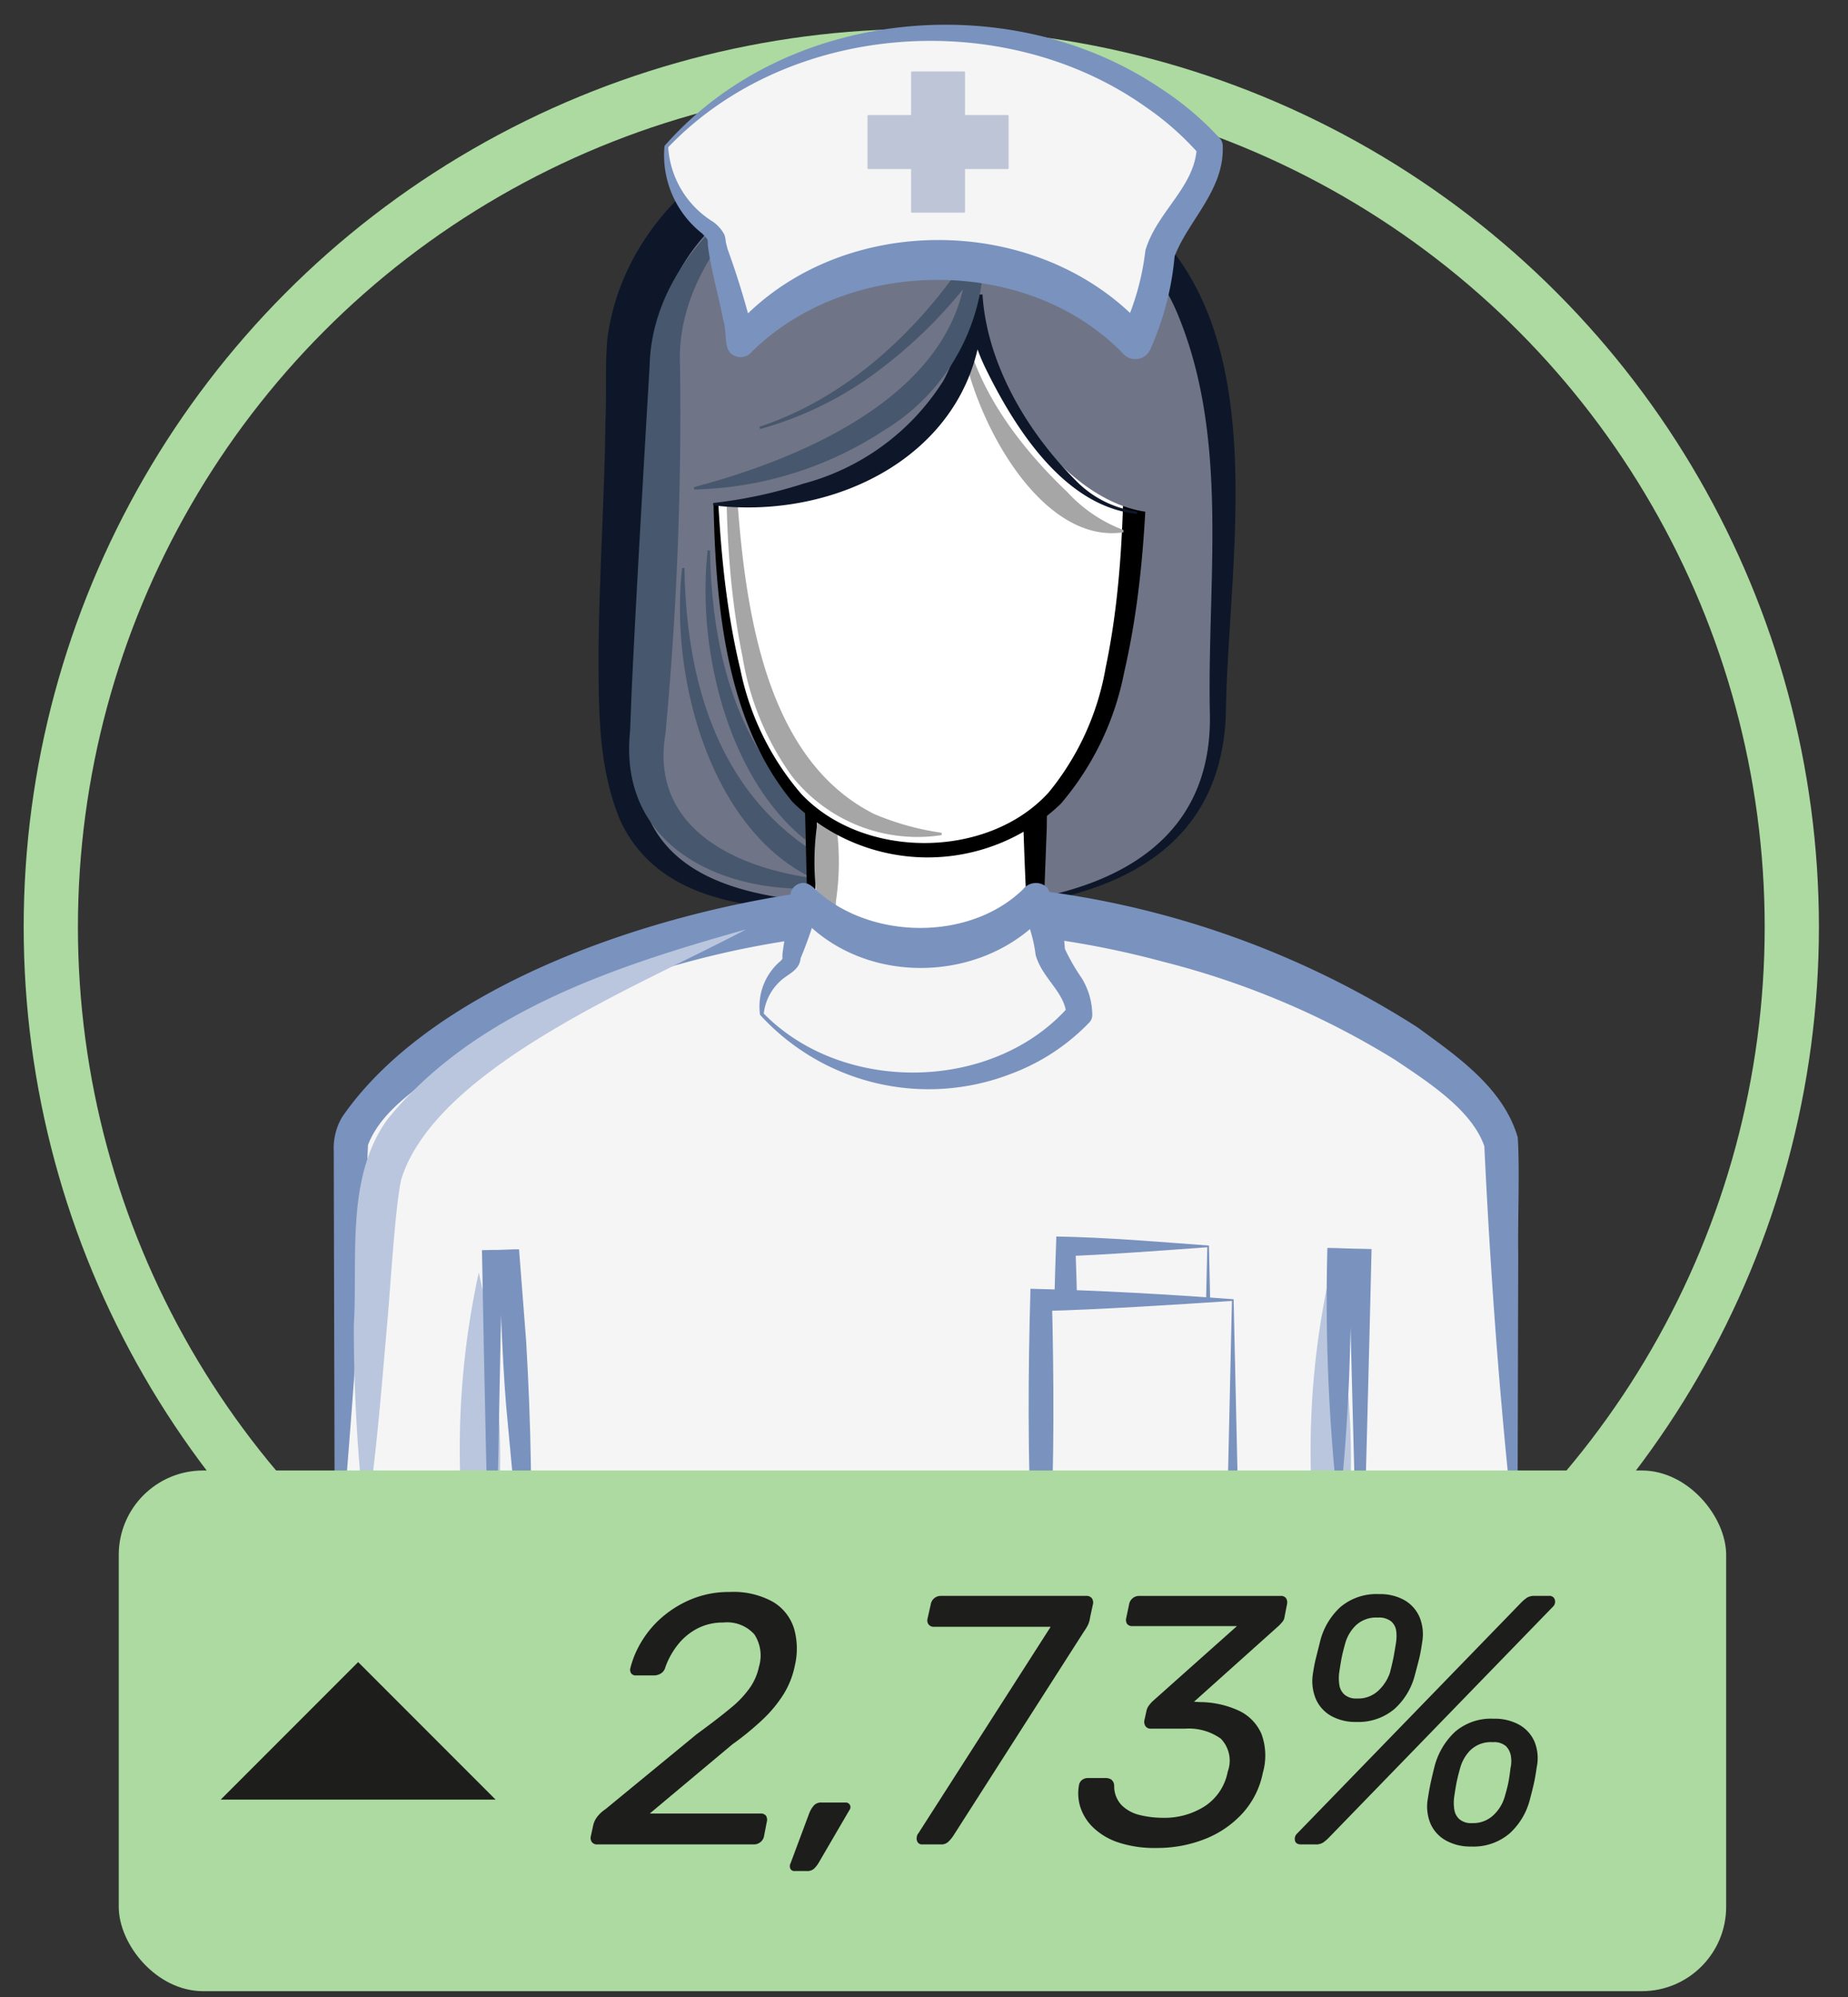 <svg xmlns="http://www.w3.org/2000/svg" width="100" height="108" viewBox="0 0 100 108"><rect x="0" y="0" width="100" height="108" fill="#333333" stroke="none"/><defs><style>.cls-1{fill:none;stroke:#acdaa0;stroke-miterlimit:10;stroke-width:2.935px;}.cls-2{fill:#707487;}.cls-3{fill:#0d1729;}.cls-4{fill:#47576d;}.cls-5{fill:#f5f5f6;}.cls-6{fill:#7a92be;}.cls-7{fill:#b9c6dd;}.cls-8{fill:#fff;}.cls-9{fill:#a6a6a6;}.cls-10{fill:#bec5d7;}.cls-11{fill:#acdaa0;}.cls-12{fill:#1d1d1b;}</style></defs><g id="enfermeiros"><circle class="cls-1" cx="49.854" cy="50.135" r="47.105"/><path class="cls-2" d="M49.548,49.174c9.194,0,16.37-2.076,16.37-11.179S69.38,9.725,52.771,9.725c0,0,0-2.875-4.58-2.875C41.004,6.85,34.115,13.086,34.115,19.231,34.115,43.262,28.547,49.174,49.548,49.174Z"/><path class="cls-3" d="M49.548,49.047c7.136.183,16.072-1.546,15.922-10.401-.162-7.124,1.062-14.738-1.675-21.49-1.955-4.947-6.805-6.832-11.85-6.509l-.09-.923a2.41,2.41,0,0,0-2.193-1.741C45.803,7.432,41.693,9.218,38.933,11.918a11.02,11.02,0,0,0-3.485,6.65c-.055,1.25-0,2.866-.062,4.192-.103,4.285-.422,8.616-.761,12.859-.155,2.799-.472,5.672.301,8.172,1.957,5.417,9.825,4.97,14.623,5.258Zm0,.254c-5.314-.192-13.34.863-16.003-4.973-1.168-2.829-1.141-5.842-1.16-8.798.034-4.319.323-8.54.381-12.828.066-1.37-.029-2.946.099-4.376.84-6.448,6.512-11.002,12.533-12.253,2.973-.62,7.964-.333,8.288,3.65L52.771,8.809a15.018,15.018,0,0,1,7.481,1.834c9.078,5.859,6.201,18.904,6.08,28.038C65.963,47.859,56.999,49.341,49.548,49.301Z"/><path class="cls-4" d="M46.882,47.661c-5.794,1.431-13.545-.875-12.787-8.123l.06-1.518c.154-3.865.76-14.223.996-18.213.094-4.358,3.231-7.991,6.822-10.056-2.869,2.689-5.378,6.045-5.174,10.102a186.921,186.921,0,0,1-.788,19.812c-1.04,6.152,5.909,8.087,10.871,7.996Z"/><path class="cls-4" d="M50.761,47.281c-9.428,1.369-13.338-9.87-12.466-17.521l.126.004c.13,8.718,3.545,15.494,12.34,17.516Z"/><path class="cls-4" d="M49.378,48.239C39.949,49.607,36.039,38.369,36.911,30.718l.126.004c.13,8.718,3.546,15.494,12.34,17.516Z"/><path class="cls-5" d="M81.99,82.188V61.954c0-4.294-14.426-13.917-31.876-13.917S18.239,57.66,18.239,61.954V82.188S27.871,94.121,49.917,94.121,81.99,82.188,81.99,82.188Z"/><path class="cls-5" d="M81.99,82.188V61.954c0-4.294-14.426-13.917-31.876-13.917S18.239,57.66,18.239,61.954V83.765"/><path class="cls-6" d="M81.864,82.188C81.129,75.512,80.642,68.701,80.322,61.991c-.682-1.969-3.035-3.465-4.824-4.669A44.608,44.608,0,0,0,62.933,52.009a49.261,49.261,0,0,0-27.09.407,42.053,42.053,0,0,0-12.339,5.716c-1.409,1.064-2.972,2.17-3.591,3.789-.258,6.041-.703,12.211-1.186,18.253l-.36,3.591h-.254l-.036-14.363L18.059,62.221a3.312,3.312,0,0,1,.451-1.804c5.712-8.301,21.124-12.516,30.813-12.625A49.354,49.354,0,0,1,76.694,55.552c2.147,1.568,4.652,3.272,5.435,5.958.114,1.648-.005,4.635.027,6.315l-.039,14.363Z"/><path class="cls-7" d="M25.908,68.822a44.519,44.519,0,0,1,.128,19.59,44.512,44.512,0,0,1-.128-19.59Z"/><path class="cls-7" d="M71.948,68.938a44.518,44.518,0,0,1,.128,19.589,44.51,44.51,0,0,1-.128-19.589Z"/><path class="cls-7" d="M40.368,50.264c-5.479,2.919-16.753,7.408-18.659,13.524-.354,1.673-.598,6.166-.772,7.943-.312,3.603-.597,7.219-1.148,10.838a90.632,90.632,0,0,1-.643-10.908c.219-3.659-.453-7.992,1.83-11.136,4.739-5.827,12.436-8.309,19.392-10.261Z"/><rect class="cls-5" x="57.669" y="67.407" width="7.705" height="14.668"/><path class="cls-6" d="M65.419,67.363,65.75,82.075l.008.37-.385.006-7.705.131-.48.008-.027-.515c-.256-5.065-.188-10.136 0-15.203,2.748.048,5.582.291,8.257.49Zm-.09.09c-2.212.159-5.502.41-7.66.481l.525-.525c.177,4.889.228,9.781-.018,14.667l-.507-.507,7.705.131-.376.376.331-14.623Z"/><rect class="cls-5" x="56.334" y="70.31" width="10.375" height="13.088"/><path class="cls-6" d="M66.754,70.265l.294,13.133.007.333-.346.006-10.375.168-.479.008-.028-.515c-.218-4.565-.197-9.134-.066-13.7,3.651.084,7.431.3,10.993.567Zm-.09.09c-2.994.201-7.403.481-10.331.549l.593-.594c.103,4.363.126,8.726-.086,13.088l-.507-.507,10.375.168-.339.339.294-13.043Z"/><path class="cls-6" d="M73.536,88.528c-.155-5.084-.426-15.307-.541-20.39l.604.605-1.156.028.632-.632c.06,2.181.003,4.363-.08,6.544-.097,2.181-.242,4.363-.489,6.544h-.127a102.58,102.58,0,0,1-.551-13.735c.383-.005,1.376.043,1.771.043l.619.015-.014.59c-.115,5.081-.386,15.311-.541,20.39l-.127,0Z"/><path class="cls-6" d="M26.567,89.608c-.145-5.352-.385-16.118-.477-21.47l-.01-.527.551-.013c.333.012,1.131-.042,1.455-.035.019.257.356,4.56.386,4.969.259,4.437.359,8.882.177,13.327l-.127.007c-.479-2.932-.777-5.878-1.039-8.832-.269-2.561-.384-6.257-.479-8.864l.562.53-.935-.022.54-.54-.21,10.735-.267,10.735Z"/><path class="cls-8" d="M49.816,50.118c4.685,0,7.649,1.658,7.649,4.311h0a10.73,10.73,0,0,1-15.299,0h0c0-2.653,2.965-4.311,7.649-4.311"/><path d="M49.816,50.055c3.014-.08,7.707.583,7.952,4.371.016-.039-.13.367-.071.198l-.005.006a9.74,9.74,0,0,1-3.002,2.309c-4.18,2.077-9.798,1.553-13.001-2.122l-.145-.168A4.405,4.405,0,0,1,44.889,50.504a11.754,11.754,0,0,1,4.927-.45v.127c-2.675.358-6.877.942-7.035,4.247l-.138-.388c3.666,3.814,10.501,4.196,14.378.409.035-.041.173-.166.207-.21.061-.183-.086.27-.066.175.043-2.186-2.163-3.363-4.053-3.817a14.962,14.962,0,0,0-3.292-.417v-.127Z"/><path class="cls-8" d="M42.531,53.632A4,4,0,0,0,43.893,50.685V41.69H56.012V50.685A4.9,4.9,0,0,0,57.101,53.632"/><path d="M42.492,53.582c1.694-1.464,1.168-3.747,1.167-5.722L43.51,41.69l-.009-.374.392-.009,12.118-.269.639-.014c.035,1.234.006,2.482-.006,3.715l-.116,3.049c-.019,1.988-.601,4.013.62,5.802l-.095.084a4.682,4.682,0,0,1-1.376-2.824c-.145-1.786-.236-4.304-.298-6.11-.005-1.016-.037-2.032-.018-3.049l.651.651-12.118-.269.383-.383-.149,6.17c-.091,2.003.256,4.45-1.556,5.822l-.079-.099Z"/><path class="cls-9" d="M43.331,54.421a3.853,3.853,0,0,0,1.073-2.659l-.179-3.063a14.285,14.285,0,0,1,.444-6.17h.127a14.285,14.285,0,0,1,.444,6.17c-.144,1.999.08,4.574-1.829,5.821l-.079-.099Z"/><path class="cls-8" d="M38.616,20.828c0,13.458,1.052,25.112,11.499,25.112s11.38-11.654,11.38-25.112l-8.786-4.9Z"/><path d="M38.668,20.864c.111,5.073.191,10.336,1.388,15.315a14.825,14.825,0,0,0,3.294,6.748c3.357,3.577,10.106,3.552,13.394-.069a14.501,14.501,0,0,0,3.083-6.735c1.048-4.976,1.002-10.158,1.01-15.295l.338.575c-2.924-1.642-5.85-3.28-8.747-4.97l.471.041c-4.717,1.554-9.399,2.969-14.23,4.391Zm-.103-.073c4.632-1.885,9.428-3.758,14.187-5.496,3.042,1.616,6.052,3.288,9.064,4.957l.342.189-.004.386c-.055,5.164-.136,10.396-1.321,15.527a15.487,15.487,0,0,1-3.432,7.117,10.403,10.403,0,0,1-14.519-.106c-4.879-5.886-4.209-15.314-4.317-22.575Z"/><path class="cls-9" d="M39.519,19.989c.491,7.545.061,20.167,7.797,24.039a14.567,14.567,0,0,0,3.638,1.009v.127a8.661,8.661,0,0,1-8.113-3.202,15.23,15.23,0,0,1-2.661-6.444c-1.065-5.161-.924-10.371-.788-15.529Z"/><path class="cls-9" d="M60.79,28.788c-4.973.747-8.946-7.724-8.882-11.864l.127-0c.534,3.799,3.013,7.107,5.71,9.677a7.876,7.876,0,0,0,3.045,2.06v.127Z"/><path class="cls-2" d="M52.708,15.927c0,8.471-8.003,11.339-15.316,11.339L39.085,14.762h23.642l0,12.966C57.573,27.728,52.708,19.897,52.708,15.927Z"/><path class="cls-3" d="M61.527,27.792c-3.943-.392-6.64-4.675-8.23-7.944a11.131,11.131,0,0,1-1.046-3.921h.915c.329,8.015-7.345,12.283-14.574,11.402l0-.127a25.165,25.165,0,0,0,4.9-1.05A12.838,12.838,0,0,0,51.064,20.564a10.257,10.257,0,0,0,1.187-4.637h.915c.237,3.737,2.393,7.394,5.013,10.024a5.723,5.723,0,0,0,3.347,1.714v.127Z"/><path class="cls-4" d="M37.55,26.346C43.567,24.752,51.994,21.2,52.33,14.04l.814.235a25.52,25.52,0,0,1-5.275,5.515,19.146,19.146,0,0,1-6.739,3.414l-.035-.122c4.734-1.566,8.597-5.18,11.303-9.277l.78-1.231a11.149,11.149,0,0,1-5.363,10.713,19.495,19.495,0,0,1-10.251,3.186l-.014-.126Z"/><path class="cls-5" d="M36.058,7.928A19.616,19.616,0,0,1,50.761,1.767,19.616,19.616,0,0,1,65.463,7.928c0,2.58-2.722,4.558-2.722,6.062A16.881,16.881,0,0,1,61.432,18.517a14.238,14.238,0,0,0-10.671-4.472A14.238,14.238,0,0,0,40.089,18.517c0-.96-1.308-4.673-1.308-5.511S36.058,11.579,36.058,7.928Z"/><path class="cls-6" d="M35.959,7.892C42.48.435,54.582-.714,62.726,4.728A16.734,16.734,0,0,1,66.008,7.483a.62.62,0,0,1,.158.444c.079,2.365-1.883,4.021-2.605,5.936a15.763,15.763,0,0,1-1.305,5.01.89.89,0,0,1-1.522.21c-5.173-5.286-14.796-5.215-20.038-.072a.784.784,0,0,1-1.165.082c-.367-.365-.183-1.151-.404-1.829-.234-1.22-.673-2.76-.822-3.991-.015-.357.051-.272-.314-.649a5.382,5.382,0,0,1-2.033-4.733Zm.199.071A5.114,5.114,0,0,0,38.56,11.978a1.974,1.974,0,0,1,.63.697,1.128,1.128,0,0,1,.077.345c-0.0.076.087.361.101.441A44.19,44.19,0,0,1,40.873,18.517l-1.392-.495c5.58-6.74,16.982-6.679,22.648-.072l-1.521.21a13.981,13.981,0,0,0,1.373-4.619c.62-2.106,2.721-3.454,2.779-5.614l.158.444a15.624,15.624,0,0,0-2.913-2.582C54.356.358,42.713,1.13,36.158,7.963Z"/><rect class="cls-10" x="46.943" y="6.222" width="7.636" height="2.919" rx="0.042"/><rect class="cls-10" x="46.943" y="6.222" width="7.636" height="2.919" rx="0.042" transform="translate(58.442 -43.079) rotate(90)"/><path class="cls-5" d="M41.229,54.848a12.046,12.046,0,0,0,17.175,0c0-1.507-1.59-2.662-1.59-3.541a9.86,9.86,0,0,0-.764-2.644,8.743,8.743,0,0,1-12.466,0c0,.561-.764,2.73-.764,3.219S41.229,52.715,41.229,54.848Z"/><path class="cls-6" d="M41.328,54.813c4.321,4.4,12.48,4.238,16.53-.408l-.158.444c-.08-1.199-1.32-1.952-1.66-3.212a7.887,7.887,0,0,0-.812-2.618l1.513.209c-3.431,4.136-10.413,4.208-13.769-.068l1.396-.496a21.593,21.593,0,0,1-1.048,3.167c-.041.549-.52.783-.855,1.03a2.822,2.822,0,0,0-1.137,1.954Zm-.199.071a3.217,3.217,0,0,1,1.111-2.914c.086-.085.169-.217.12-.17-.012.004-.025.087-.025.063a3.046,3.046,0,0,1,.025-.415c.08-.618.254-1.515.368-2.13a3.061,3.061,0,0,0,.069-.655.705.705,0,0,1,.469-.879c.379-.131.687.134.927.383C47.154,50.835,52.469,50.9,55.356,48.099a.883.883,0,0,1,1.31-.1,7.65,7.65,0,0,1,.956,3.315,10.794,10.794,0,0,0,.907,1.576,3.856,3.856,0,0,1,.577,2.014.579.579,0,0,1-.157.389,11.384,11.384,0,0,1-4.24,2.781,12.352,12.352,0,0,1-13.579-3.19Z"/></g><g id="paleta"><rect class="cls-11" x="6.426" y="79.526" width="86.981" height="28.159" rx="4.564"/><path class="cls-12" d="M32.317,99.748a.339.339,0,0,1-.288-.125.373.373,0,0,1-.058-.316l.134-.615a1.226,1.226,0,0,1,.173-.384,1.848,1.848,0,0,1,.48-.461L37.713,93.777q1.132-.825,1.833-1.411a5.42,5.42,0,0,0,1.056-1.123,3.131,3.131,0,0,0,.47-1.114,2.087,2.087,0,0,0-.25-1.738,1.98,1.98,0,0,0-1.689-.643,2.97,2.97,0,0,0-1.383.317,3.261,3.261,0,0,0-1.056.864,4.248,4.248,0,0,0-.691,1.239.547.547,0,0,1-.259.345.724.724,0,0,1-.336.096h-.979a.311.311,0,0,1-.269-.105.351.351,0,0,1-.058-.259,5.199,5.199,0,0,1,.615-1.469,5.431,5.431,0,0,1,1.133-1.334,5.825,5.825,0,0,1,1.603-.97,5.288,5.288,0,0,1,2.025-.375,4.38,4.38,0,0,1,2.372.547,2.558,2.558,0,0,1,1.123,1.45,3.952,3.952,0,0,1,.039,1.978,4.716,4.716,0,0,1-.605,1.545,6.961,6.961,0,0,1-1.123,1.363,15.337,15.337,0,0,1-1.651,1.354l-4.474,3.744h5.99a.35.35,0,0,1,.298.115.409.409,0,0,1,.048.326l-.153.788a.531.531,0,0,1-.192.316.56.56,0,0,1-.365.125Z"/><path class="cls-12" d="M43.799,98.039a1.417,1.417,0,0,1,.24-.394.523.523,0,0,1,.413-.163H45.757a.253.253,0,0,1,.23.125.25.25,0,0,1-.02.278l-1.67,2.861a1.463,1.463,0,0,1-.25.317.545.545,0,0,1-.384.125H42.992a.232.232,0,0,1-.221-.125.329.329,0,0,1,.01-.298Z"/><path class="cls-12" d="M49.904,99.748a.27.27,0,0,1-.25-.125.386.386,0,0,1-.039-.297.291.291,0,0,1,.077-.173l7.162-11.174H50.538a.34.34,0,0,1-.288-.125.373.373,0,0,1-.058-.317l.173-.768a.541.541,0,0,1,.192-.336.535.535,0,0,1,.346-.125h7.872a.364.364,0,0,1,.307.125.412.412,0,0,1,.058.336l-.154.71a1.387,1.387,0,0,1-.115.403,2.822,2.822,0,0,1-.211.346l-7.066,11.04a1.835,1.835,0,0,1-.259.317.536.536,0,0,1-.394.163Z"/><path class="cls-12" d="M62.576,99.94a6.223,6.223,0,0,1-2.054-.297,3.605,3.605,0,0,1-1.354-.797,2.68,2.68,0,0,1-.701-1.094,2.489,2.489,0,0,1-.077-1.229.437.437,0,0,1,.173-.269.518.518,0,0,1,.307-.096h.941a.601.601,0,0,1,.317.077.442.442,0,0,1,.163.327,1.493,1.493,0,0,0,.413,1.075,2.09,2.09,0,0,0,.998.528,5.237,5.237,0,0,0,1.219.144,4.053,4.053,0,0,0,2.285-.634,2.862,2.862,0,0,0,1.229-1.862,1.706,1.706,0,0,0-.375-1.786,2.99,2.99,0,0,0-1.949-.538H62.288a.352.352,0,0,1-.288-.115.427.427,0,0,1-.077-.326l.115-.519a.742.742,0,0,1,.135-.297,2.225,2.225,0,0,1,.192-.221l4.569-4.07H61.29a.348.348,0,0,1-.298-.115.406.406,0,0,1-.048-.326l.154-.729a.541.541,0,0,1,.192-.336.533.533,0,0,1,.346-.125H69.296a.336.336,0,0,1,.297.125.439.439,0,0,1,.048.336l-.134.691a.483.483,0,0,1-.106.24q-.086.105-.182.202l-4.608,4.128.326.019a5.104,5.104,0,0,1,2.093.461,2.477,2.477,0,0,1,1.229,1.257,3.371,3.371,0,0,1,.077,2.103,4.568,4.568,0,0,1-1.104,2.198,5.449,5.449,0,0,1-2.045,1.392A7.018,7.018,0,0,1,62.576,99.94Z"/><path class="cls-12" d="M70.409,99.748c-.192,0-.304-.07-.336-.211a.394.394,0,0,1,.125-.384l12.115-12.48a2.172,2.172,0,0,1,.317-.269.746.746,0,0,1,.413-.096h.768a.294.294,0,0,1,.326.211.375.375,0,0,1-.115.384l-12.115,12.48a2.105,2.105,0,0,1-.316.269.74.74,0,0,1-.413.096Zm2.976-6.624a2.664,2.664,0,0,1-1.354-.326,1.935,1.935,0,0,1-.826-.912,2.518,2.518,0,0,1-.163-1.354q.076-.5.163-.845.086-.345.221-.883a3.739,3.739,0,0,1,1.095-1.882,3.006,3.006,0,0,1,2.093-.71,2.677,2.677,0,0,1,1.401.336,1.949,1.949,0,0,1,.807.922,2.474,2.474,0,0,1,.134,1.354q-.077.538-.163.883-.086.346-.221.845a3.706,3.706,0,0,1-1.104,1.862A3.014,3.014,0,0,1,73.385,93.124Zm.039-1.267a1.591,1.591,0,0,0,1.19-.451,2.392,2.392,0,0,0,.595-.931q.134-.519.192-.816.058-.297.134-.777a2.322,2.322,0,0,0,.02-.663.83.83,0,0,0-.269-.528,1.058,1.058,0,0,0-.729-.211,1.594,1.594,0,0,0-1.209.442,2.171,2.171,0,0,0-.557.96q-.134.48-.192.777-.058.298-.134.816a2.4,2.4,0,0,0,.009.643.873.873,0,0,0,.279.528A.959.959,0,0,0,73.424,91.857Zm6.182,8.006a2.716,2.716,0,0,1-1.363-.327,1.918,1.918,0,0,1-.835-.912,2.41,2.41,0,0,1-.144-1.354q.077-.499.154-.854.076-.355.211-.893a3.897,3.897,0,0,1,1.104-1.862,2.972,2.972,0,0,1,2.083-.71,2.731,2.731,0,0,1,1.411.336,1.933,1.933,0,0,1,.816.922,2.367,2.367,0,0,1,.115,1.354q-.077.538-.154.883t-.211.845a3.706,3.706,0,0,1-1.104,1.862A3.014,3.014,0,0,1,79.606,99.863Zm.039-1.267a1.59,1.59,0,0,0,1.19-.451,2.198,2.198,0,0,0,.576-.931q.153-.519.211-.816.058-.297.115-.777a1.657,1.657,0,0,0,.019-.663.973.973,0,0,0-.269-.528.984.984,0,0,0-.71-.211,1.59,1.59,0,0,0-1.219.442,2.214,2.214,0,0,0-.547.96q-.134.48-.192.777c-.038.199-.084.471-.134.816a2.38,2.38,0,0,0,.01.643.87.87,0,0,0,.278.528A.959.959,0,0,0,79.645,98.596Z"/><polygon class="cls-12" points="11.944 97.324 19.38 89.888 26.816 97.324 11.944 97.324"/></g></svg>
